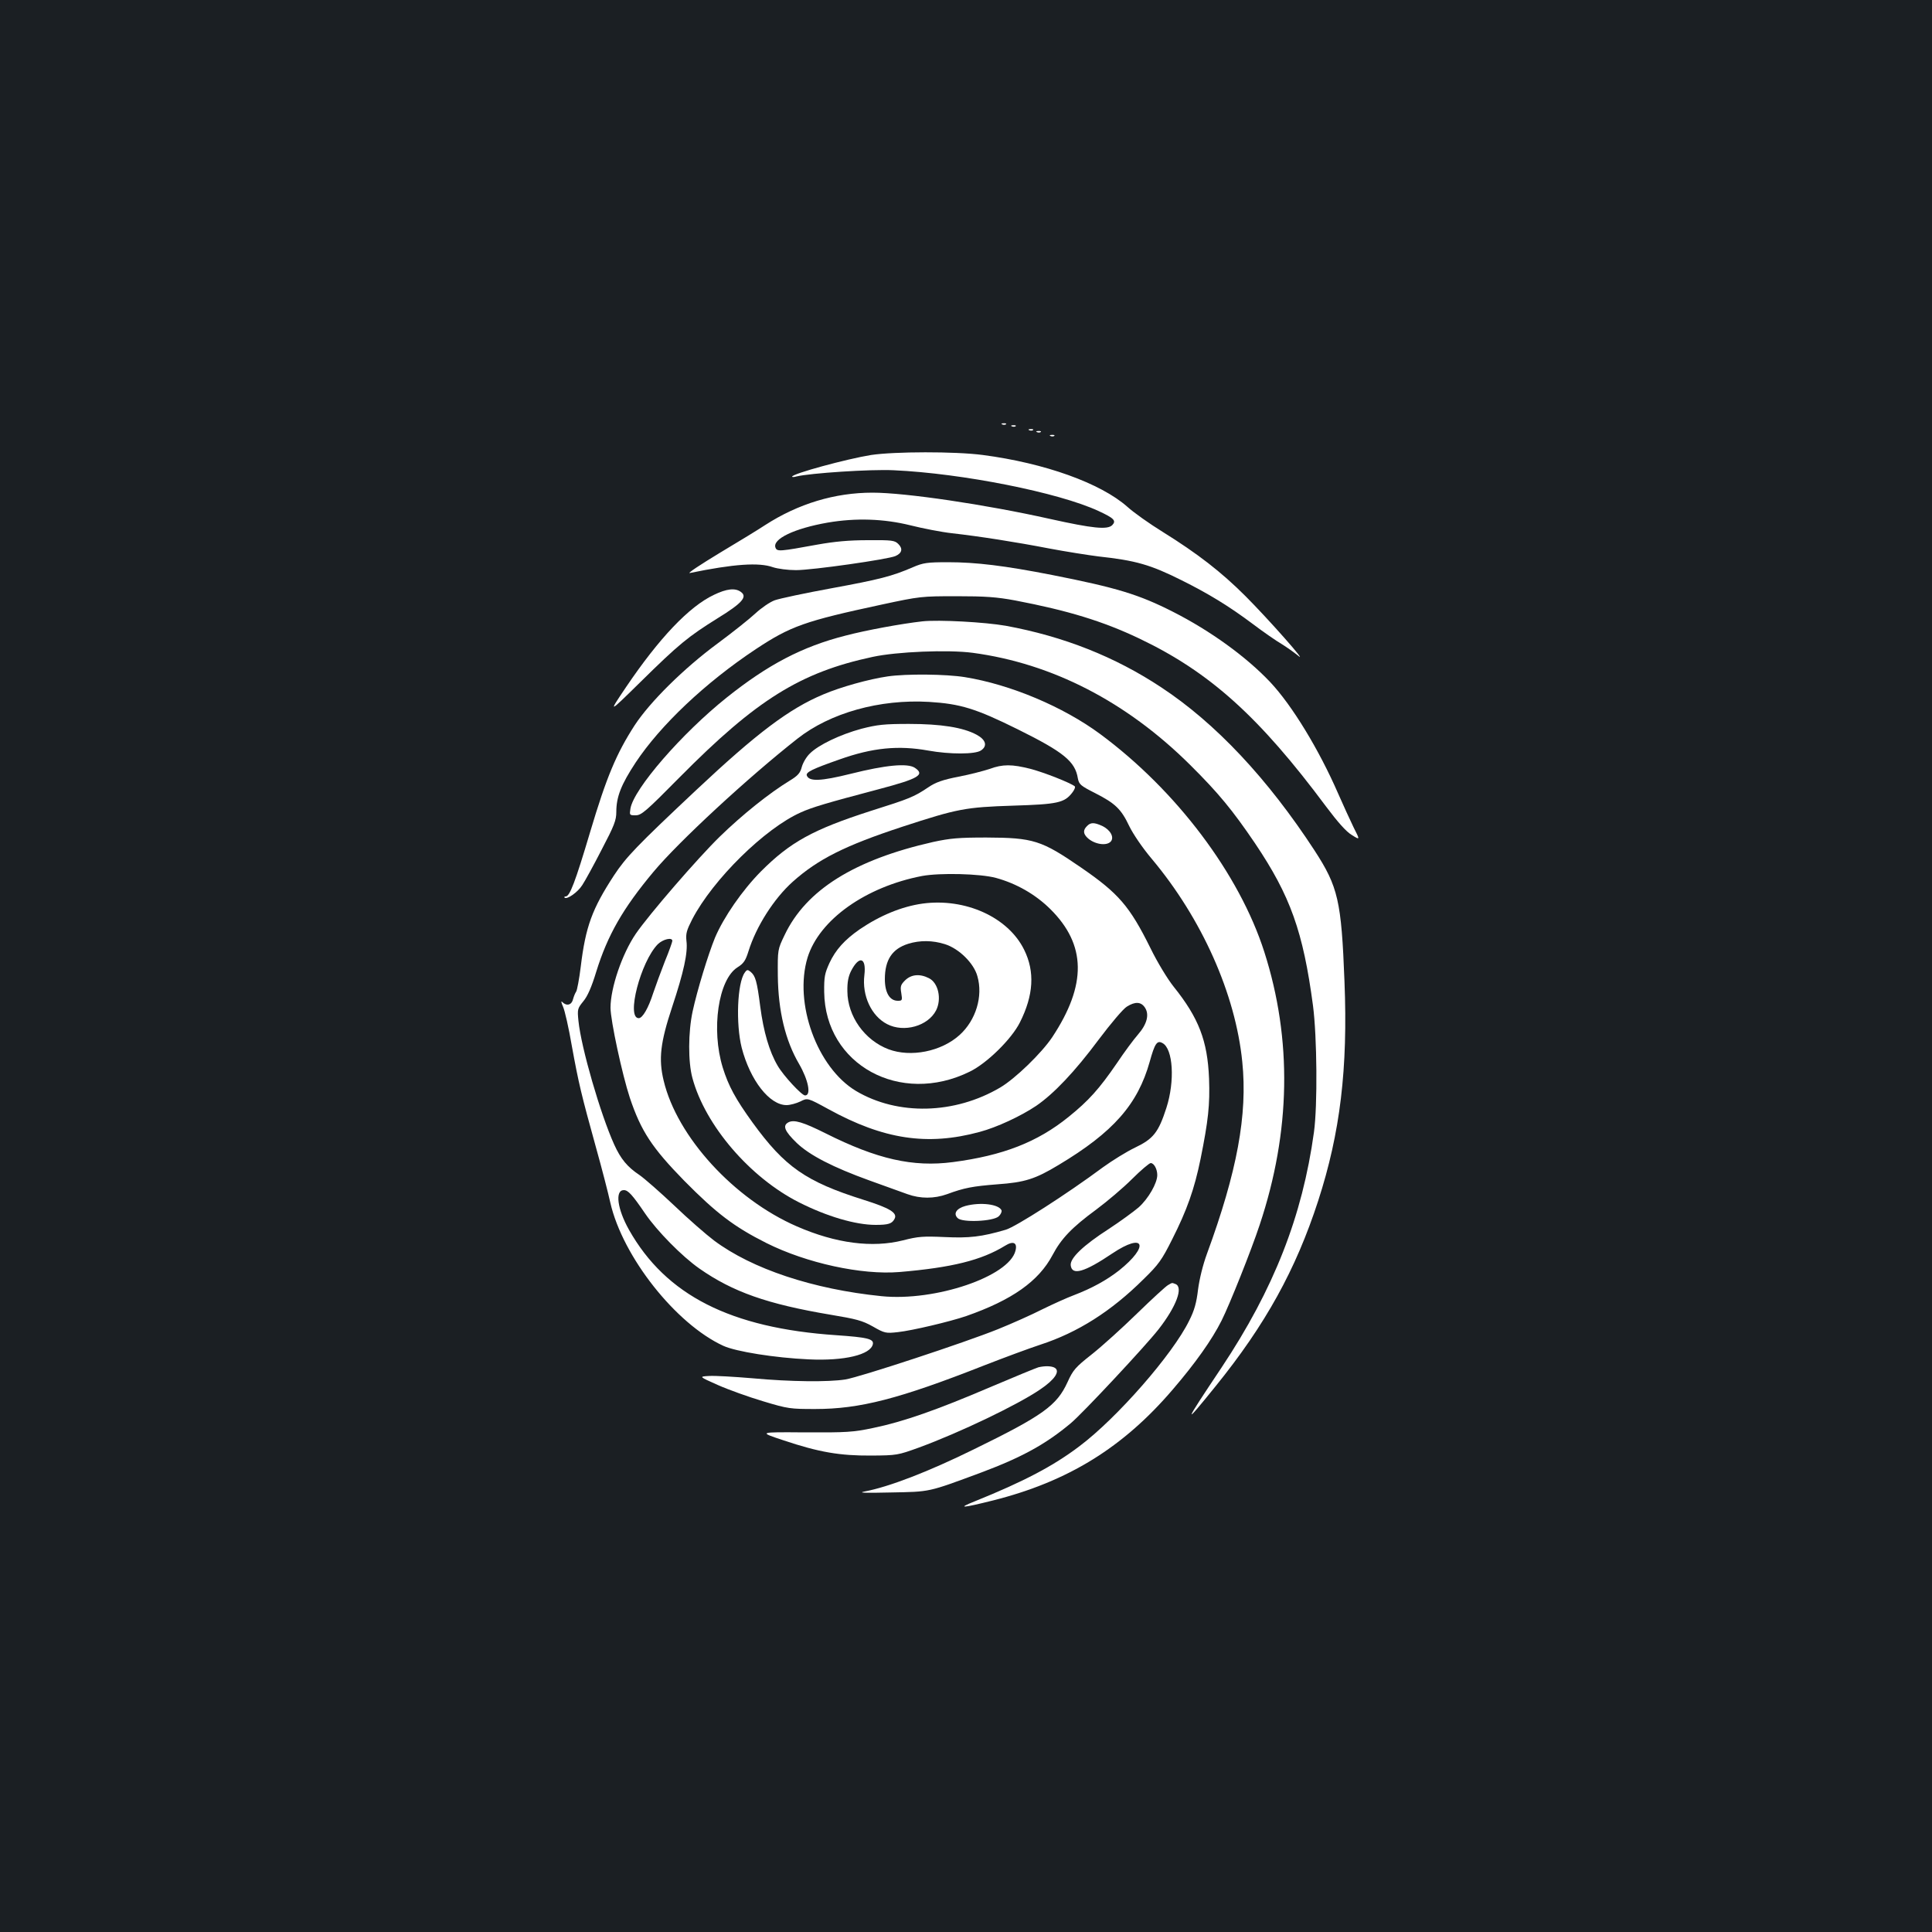 <?xml version="1.0" standalone="no"?>
<!DOCTYPE svg PUBLIC "-//W3C//DTD SVG 20010904//EN"
 "http://www.w3.org/TR/2001/REC-SVG-20010904/DTD/svg10.dtd">
<svg version="1.0" xmlns="http://www.w3.org/2000/svg"
 width="1000pt" height="1000pt" viewBox="0 0 1000 1000"
 preserveAspectRatio="xMidYMid meet">
<rect width="100%" height="100%" fill="#1b1f23"/>
<g transform="translate(0,1000) scale(0.1,-0.1)"
fill="#ffffff" stroke="none">
<path d="M5188 7803 c7 -3 16 -2 19 1 4 3 -2 6 -13 5 -11 0 -14 -3 -6 -6z"/>
<path d="M5238 7793 c7 -3 16 -2 19 1 4 3 -2 6 -13 5 -11 0 -14 -3 -6 -6z"/>
<path d="M5328 7773 c7 -3 16 -2 19 1 4 3 -2 6 -13 5 -11 0 -14 -3 -6 -6z"/>
<path d="M5368 7763 c7 -3 16 -2 19 1 4 3 -2 6 -13 5 -11 0 -14 -3 -6 -6z"/>
<path d="M5438 7743 c7 -3 16 -2 19 1 4 3 -2 6 -13 5 -11 0 -14 -3 -6 -6z"/>
<path d="M4509 7645 c-125 -20 -409 -97 -409 -112 0 -3 10 -3 23 1 70 17 383
38 503 32 354 -16 853 -115 1060 -211 80 -37 93 -50 71 -73 -25 -25 -101 -17
-322 32 -335 75 -749 136 -919 136 -195 0 -384 -57 -556 -168 -30 -20 -136
-85 -235 -144 -99 -60 -169 -106 -155 -104 228 47 359 56 431 30 25 -8 76 -15
119 -15 85 0 477 56 515 73 34 15 39 38 15 62 -19 19 -32 21 -158 20 -98 0
-173 -7 -262 -23 -192 -35 -208 -37 -216 -16 -18 45 98 100 270 130 146 25
291 20 428 -14 64 -16 161 -35 215 -41 142 -16 328 -45 504 -79 85 -16 199
-34 254 -41 194 -21 270 -43 430 -123 139 -69 247 -135 367 -225 57 -43 125
-90 151 -105 26 -16 64 -43 85 -60 60 -52 -153 189 -272 308 -125 125 -248
220 -428 332 -68 42 -150 100 -183 130 -138 122 -427 226 -748 268 -145 19
-457 18 -578 0z"/>
<path d="M4725 7064 c-109 -47 -172 -63 -422 -109 -137 -25 -268 -53 -293 -62
-25 -9 -70 -40 -100 -68 -30 -28 -118 -98 -195 -155 -175 -129 -350 -302 -430
-424 -95 -147 -146 -269 -230 -551 -78 -262 -106 -335 -127 -335 -6 0 -9 -3
-6 -6 12 -12 69 28 92 65 14 21 59 103 100 183 65 124 76 152 76 195 0 79 25
142 100 256 128 193 360 413 622 587 180 119 252 145 653 231 195 42 205 43
385 43 150 0 208 -4 305 -22 272 -52 453 -107 642 -197 365 -174 621 -405 967
-870 60 -80 104 -130 133 -147 43 -27 43 -27 9 40 -18 37 -54 116 -80 175 -99
227 -238 456 -352 577 -124 131 -309 265 -502 363 -177 90 -292 125 -627 191
-245 48 -393 66 -538 66 -108 0 -129 -3 -182 -26z"/>
<path d="M3695 6921 c-129 -61 -284 -225 -455 -478 -93 -138 -93 -138 76 28
198 195 246 234 400 330 125 77 154 110 119 135 -29 22 -74 17 -140 -15z"/>
<path d="M4775 6784 c-108 -12 -293 -46 -399 -74 -224 -57 -401 -150 -614
-320 -233 -186 -483 -474 -499 -576 -5 -33 -5 -34 27 -34 30 0 53 20 229 198
397 401 624 542 998 622 125 27 390 38 518 21 411 -55 796 -253 1126 -581 147
-146 219 -234 335 -405 183 -272 249 -457 300 -840 21 -161 24 -517 5 -655
-60 -436 -208 -812 -478 -1218 -200 -299 -203 -310 -31 -97 258 319 415 603
531 960 114 352 154 683 136 1135 -16 418 -33 490 -155 678 -242 371 -512 659
-793 844 -240 159 -506 264 -805 319 -108 19 -346 32 -431 23z"/>
<path d="M4595 6499 c-97 -14 -244 -55 -333 -93 -177 -74 -345 -201 -657 -494
-312 -293 -365 -349 -427 -443 -113 -173 -147 -265 -172 -472 -8 -65 -19 -123
-24 -130 -5 -7 -12 -24 -16 -39 -7 -30 -33 -37 -55 -15 -8 8 -7 0 3 -23 9 -19
30 -111 46 -205 35 -192 49 -251 125 -525 30 -107 63 -235 74 -285 64 -280
339 -628 585 -741 66 -30 267 -62 441 -70 186 -9 322 24 333 79 5 27 -30 35
-189 46 -548 37 -882 207 -1073 545 -61 108 -74 206 -27 206 22 0 44 -24 110
-121 62 -91 191 -222 281 -285 173 -121 352 -184 679 -239 132 -22 164 -30
219 -61 61 -35 67 -36 130 -29 73 8 268 54 353 83 237 83 375 180 447 316 45
85 99 142 227 236 55 41 138 111 184 157 46 46 90 83 97 83 17 0 34 -31 34
-62 0 -42 -46 -122 -96 -167 -27 -23 -97 -74 -155 -112 -132 -85 -201 -151
-197 -188 6 -55 71 -36 215 61 167 112 195 40 35 -88 -64 -50 -140 -92 -234
-128 -35 -13 -108 -46 -163 -73 -55 -28 -158 -74 -230 -103 -171 -69 -712
-247 -789 -260 -89 -14 -284 -12 -480 6 -95 8 -196 14 -226 12 -53 -3 -53 -3
46 -47 54 -24 160 -62 234 -84 129 -39 141 -40 270 -40 230 0 433 52 875 226
105 41 235 89 290 107 193 63 366 172 535 340 77 75 94 99 147 205 77 152 115
260 147 416 40 199 49 280 44 417 -8 195 -53 313 -184 476 -31 39 -84 126
-119 198 -108 218 -165 284 -360 418 -205 141 -246 154 -490 155 -143 0 -187
-4 -275 -23 -407 -92 -658 -248 -769 -482 -36 -75 -36 -75 -35 -210 2 -183 39
-336 110 -457 48 -83 64 -163 31 -163 -17 0 -112 102 -142 154 -43 73 -73 176
-90 306 -17 133 -25 159 -50 180 -15 12 -19 12 -30 -4 -39 -53 -47 -265 -16
-389 44 -169 144 -297 232 -297 19 0 51 9 72 19 37 19 37 19 145 -40 286 -157
512 -191 782 -118 90 24 214 82 293 135 92 63 200 177 323 342 63 84 129 162
147 172 43 27 73 25 93 -5 24 -36 11 -86 -36 -140 -22 -25 -71 -91 -109 -148
-92 -134 -146 -194 -250 -278 -162 -131 -340 -200 -599 -234 -207 -27 -392 15
-659 149 -116 58 -163 72 -192 57 -32 -17 -20 -46 43 -107 67 -64 188 -126
376 -194 80 -29 169 -61 197 -71 67 -24 138 -24 205 0 89 33 133 41 260 51
142 10 196 27 317 100 284 170 410 314 472 535 26 94 38 112 66 96 55 -29 65
-197 20 -336 -41 -127 -68 -160 -162 -205 -44 -21 -118 -67 -165 -101 -190
-141 -453 -309 -504 -324 -126 -37 -189 -44 -317 -38 -111 5 -137 3 -215 -17
-159 -40 -347 -16 -549 72 -325 141 -621 464 -690 755 -27 112 -17 197 44 381
60 181 82 281 74 342 -4 38 1 55 30 112 108 207 377 471 562 553 57 26 134 49
403 120 208 55 241 75 187 111 -38 25 -152 14 -331 -31 -157 -39 -216 -41
-228 -9 -6 17 29 34 169 83 171 61 305 74 460 46 111 -20 244 -20 273 1 34 23
25 55 -23 81 -70 38 -185 56 -350 56 -129 0 -164 -4 -246 -25 -111 -30 -223
-84 -267 -128 -18 -17 -36 -48 -42 -70 -8 -31 -20 -45 -63 -71 -105 -64 -245
-176 -361 -289 -114 -111 -368 -405 -435 -503 -71 -104 -131 -280 -131 -383 0
-66 61 -348 100 -466 58 -173 115 -259 281 -429 168 -170 259 -239 426 -323
208 -104 493 -166 688 -150 272 23 425 61 547 136 43 27 65 16 54 -26 -33
-133 -415 -263 -693 -235 -355 36 -670 141 -867 288 -41 31 -134 112 -206 181
-73 69 -154 140 -180 158 -63 42 -97 83 -131 158 -71 157 -171 501 -185 640
-6 60 -5 64 25 101 22 26 43 74 67 153 59 190 138 328 296 517 130 156 490
489 746 690 169 133 425 205 681 190 162 -10 241 -34 459 -142 238 -118 297
-166 311 -254 6 -31 14 -38 89 -76 104 -53 135 -82 177 -171 20 -41 68 -112
117 -170 259 -309 433 -699 468 -1050 28 -274 -27 -569 -183 -994 -21 -57 -39
-131 -46 -185 -8 -68 -19 -108 -46 -161 -85 -174 -373 -503 -567 -649 -136
-103 -286 -182 -543 -286 -93 -37 -68 -36 96 5 388 98 673 274 930 575 115
134 202 256 252 356 42 84 153 362 197 495 161 483 169 960 24 1413 -129 403
-455 836 -850 1128 -191 141 -464 256 -699 294 -97 16 -303 18 -400 4z m560
-1043 c106 -29 204 -85 281 -161 187 -185 190 -392 10 -664 -55 -82 -191 -214
-269 -260 -236 -139 -530 -146 -746 -18 -202 121 -323 455 -251 691 61 196
301 366 593 422 93 17 301 12 382 -10z m-1675 -326 c0 -5 -17 -54 -39 -107
-21 -54 -48 -127 -60 -163 -25 -78 -55 -130 -75 -130 -66 0 10 293 99 383 27
26 75 37 75 17z"/>
<path d="M4775 5323 c-107 -15 -219 -61 -325 -133 -78 -54 -125 -106 -157
-175 -24 -53 -28 -71 -27 -150 5 -376 393 -589 753 -412 89 43 217 169 260
255 71 141 78 263 22 376 -83 169 -305 269 -526 239z m116 -210 c73 -23 150
-99 168 -166 30 -104 -8 -228 -92 -304 -95 -86 -253 -117 -368 -74 -124 47
-212 171 -213 300 -1 47 5 77 19 105 42 82 80 71 69 -21 -13 -106 36 -212 118
-254 87 -45 211 -10 253 71 30 59 12 143 -37 167 -47 24 -92 20 -124 -12 -22
-22 -25 -31 -19 -65 6 -38 5 -40 -18 -40 -42 0 -67 42 -67 112 0 100 38 157
121 183 61 19 127 18 190 -2z"/>
<path d="M5122 6020 c-30 -10 -102 -29 -160 -40 -82 -16 -119 -29 -157 -55
-75 -50 -94 -58 -300 -123 -298 -96 -415 -161 -566 -312 -97 -98 -193 -237
-238 -343 -36 -88 -93 -275 -116 -382 -23 -107 -24 -261 -1 -345 66 -245 298
-515 551 -643 144 -73 293 -117 397 -117 66 0 85 6 98 31 17 31 -24 56 -161
99 -298 94 -407 170 -574 400 -88 122 -124 188 -154 284 -61 198 -23 456 76
519 32 20 42 35 57 83 40 129 132 273 229 360 131 117 270 187 568 285 285 93
325 101 574 109 229 7 264 15 304 66 12 15 18 30 14 34 -22 18 -159 72 -228
90 -97 25 -145 25 -213 0z"/>
<path d="M5626 5724 c-20 -20 -20 -38 1 -59 35 -35 101 -46 123 -20 18 22 -3
60 -45 80 -42 19 -60 19 -79 -1z"/>
<path d="M4997 3758 c-47 -13 -64 -40 -40 -63 24 -24 183 -17 212 9 11 10 17
24 15 31 -13 32 -109 44 -187 23z"/>
<path d="M6045 3348 c-11 -6 -83 -72 -160 -147 -77 -75 -182 -170 -234 -211
-85 -67 -97 -81 -126 -145 -55 -120 -127 -172 -485 -347 -238 -117 -439 -194
-565 -218 -36 -7 1 -8 135 -5 207 4 190 0 468 103 211 79 335 147 465 256 61
51 387 400 454 486 92 118 129 218 87 234 -19 7 -15 8 -39 -6z"/>
<path d="M5375 2923 c-11 -3 -123 -49 -250 -103 -276 -118 -450 -179 -605
-211 -104 -22 -138 -24 -355 -23 -240 2 -240 2 -110 -41 185 -62 292 -80 455
-79 132 1 137 2 245 41 213 78 515 223 630 302 74 50 103 93 75 111 -16 10
-51 11 -85 3z"/>
</g>
</svg>
